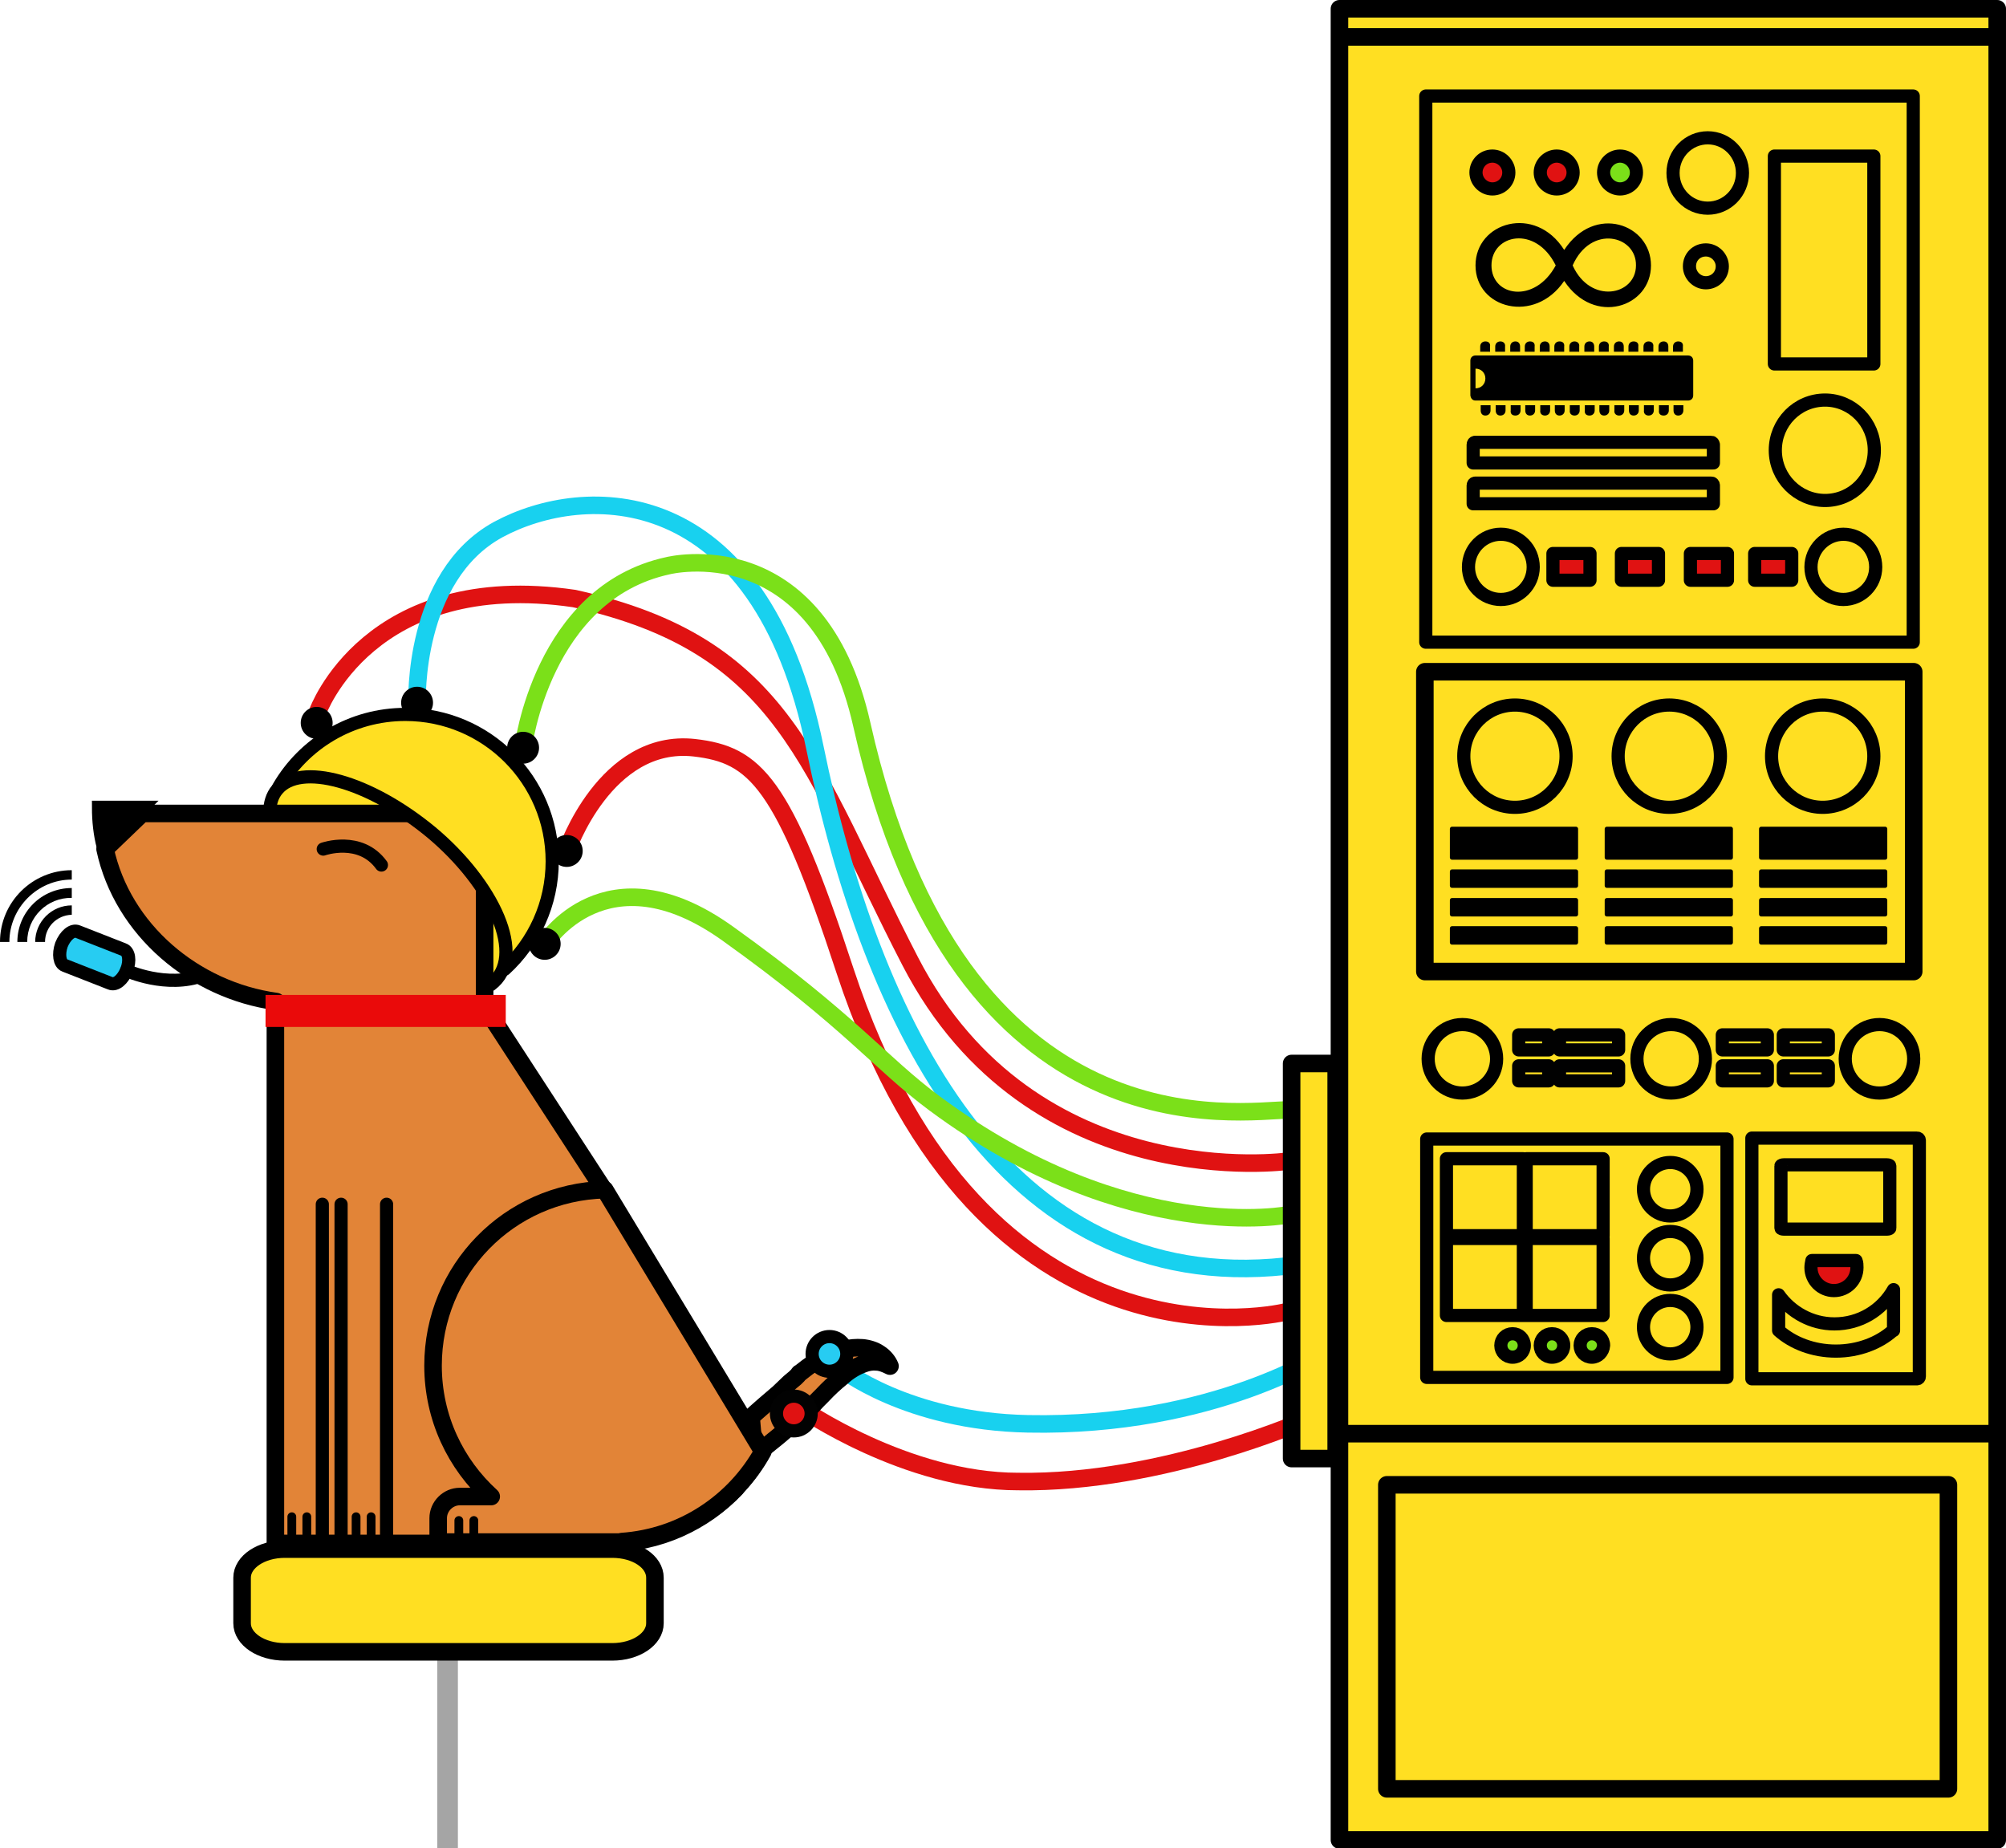 <?xml version="1.0" encoding="utf-8"?>
<!-- Generator: Adobe Illustrator 16.0.0, SVG Export Plug-In . SVG Version: 6.00 Build 0)  -->
<!DOCTYPE svg PUBLIC "-//W3C//DTD SVG 1.1//EN" "http://www.w3.org/Graphics/SVG/1.1/DTD/svg11.dtd">
<svg version="1.1" id="Layer_1" xmlns="http://www.w3.org/2000/svg" xmlns:xlink="http://www.w3.org/1999/xlink" x="0px" y="0px"
	 width="200.878px" height="185.083px" viewBox="113.651 148.517 200.878 185.083"
	 enable-background="new 113.651 148.517 200.878 185.083" xml:space="preserve">
<g>
	
		<path fill="none" stroke="#E01212" stroke-width="1.757" stroke-linecap="round" stroke-linejoin="round" stroke-miterlimit="10" d="
		M193.801,289.494c0,0,10.571,7.375,21.799,7.375c14.564,0.235,29.223-6.342,29.223-6.342"/>
	
		<path fill="none" stroke="#18D1EF" stroke-width="1.757" stroke-linecap="round" stroke-linejoin="round" stroke-miterlimit="10" d="
		M197.794,285.501c0,0,6.671,5.355,18.792,5.591c18.699,0.375,30.068-7.235,30.068-7.235"/>
	<g>
		
			<path fill="#27CCF2" stroke="#000000" stroke-width="1.318" stroke-linecap="round" stroke-linejoin="round" stroke-miterlimit="10" d="
			M126.335,245.66c-0.375,0.939-1.081,1.551-1.644,1.316l-4.558-1.787c-0.516-0.187-0.657-1.126-0.329-2.066l0,0
			c0.376-0.938,1.081-1.55,1.645-1.315l4.558,1.786C126.571,243.781,126.711,244.72,126.335,245.66L126.335,245.66z"/>
		
			<path fill="none" stroke="#000000" stroke-width="1.318" stroke-linecap="round" stroke-linejoin="round" stroke-miterlimit="10" d="
			M126.335,245.708c0,0,3.994,1.831,7.658,0.47c3.665-1.363,5.122-2.444,6.061-2.256"/>
	</g>
	<path fill="#FFDF22" d="M140.429,229.593l1.362-2.678c0,0,2.583-0.987,2.913-0.939c0.375,0.094,7.705,0.188,9.256,0.563
		c1.55,0.376,11.463,16.49,11.463,16.49l-0.751,1.551l-2.771,3.102l-5.309-0.094L140.429,229.593z"/>
	<g>
		<path stroke="#000000" stroke-width="1.318" stroke-miterlimit="10" d="M123.516,229.358h4.417l-3.947,3.946
			C123.656,232.035,123.516,230.72,123.516,229.358z"/>
		
			<path fill="#E28437" stroke="#000000" stroke-width="1.757" stroke-linecap="round" stroke-linejoin="round" stroke-miterlimit="10" d="
			M141.698,249.09l-0.376-0.282c-8.222-1.127-15.41-7.188-17.148-15.269l3.712-3.57h34.531l0,0h-0.235v19.402h-20.625
			L141.698,249.09z"/>
		
			<path fill="none" stroke="#000000" stroke-width="1.318" stroke-linecap="round" stroke-linejoin="round" stroke-miterlimit="10" d="
			M146.02,233.539c0,0,3.712-1.315,5.826,1.598"/>
	</g>
	<polygon fill="#FFDF22" points="142.449,226.398 144.752,223.391 150.625,220.573 154.618,219.914 159.88,221.089 165.658,225.694 
		168.666,231.66 168.76,236.406 167.491,241.057 165.8,243.875 164.343,244.955 163.873,241.009 162.135,237.626 160.021,235.043 
		156.874,231.848 152.175,228.606 148.417,226.962 145.598,226.304 	"/>
	
		<path fill="none" stroke="#000000" stroke-width="1.318" stroke-linecap="round" stroke-linejoin="round" stroke-miterlimit="10" d="
		M140.665,229.874c0-0.893,0.234-1.69,0.751-2.302c2.302-2.771,9.209-0.846,15.411,4.275c6.201,5.169,9.678,12.497,5.966,15.27"/>
	
		<path fill="none" stroke="#000000" stroke-width="1.318" stroke-linecap="round" stroke-linejoin="round" stroke-miterlimit="10" d="
		M164.202,245.566c2.914-2.677,4.746-6.529,4.746-10.806c0-8.127-6.578-14.705-14.706-14.705c-5.402,0-10.148,2.914-12.685,7.282"/>
	
		<path fill="#E28437" stroke="#000000" stroke-width="1.757" stroke-linecap="round" stroke-linejoin="round" stroke-miterlimit="10" d="
		M174.209,267.789l-11.98-18.418h-21.001v53.701h7.752h4.51h9.021h0.705h11.369c5.027,0,9.584-2.161,12.779-5.545l0.094-0.14
		c0.986-1.081,1.833-2.209,2.538-3.523L174.209,267.789z"/>
	
		<path fill="#E28437" stroke="#000000" stroke-width="1.757" stroke-linecap="round" stroke-linejoin="round" stroke-miterlimit="10" d="
		M200.143,285.078c0.375-0.141,0.799-0.235,1.269-0.188c0.423,0,0.893,0.188,1.362,0.423c-0.188-0.47-0.563-0.939-1.081-1.269
		c-0.47-0.329-1.127-0.517-1.691-0.564c-1.222-0.094-2.396,0.235-3.383,0.705c-0.517,0.235-0.986,0.518-1.457,0.799
		c-0.47,0.282-0.893,0.61-1.362,0.987l-0.094,0.046l0,0c0.047-0.046,0,0.048,0.047,0l0,0h-0.047l-0.046,0.048l-0.094,0.141
		l-0.281,0.281l-0.563,0.47l-1.081,1.035c-0.329,0.282-2.49,2.114-2.772,2.442l0.329,3.806c0.046-0.047,0.046-0.047,0.046-0.047
		c1.597-1.175,3.148-2.489,4.604-3.806l1.081-1.033l0.516-0.564l0.282-0.281l0.141-0.142l0.047-0.047l0.047-0.047
		c0,0,0,0,0.047-0.047c0.563-0.611,1.268-1.27,1.973-1.832C198.593,285.828,199.344,285.36,200.143,285.078z"/>
	<polyline fill="none" stroke="#000000" stroke-width="1.318" stroke-linecap="round" stroke-miterlimit="10" points="
		145.927,269.104 145.927,302.978 141.322,302.978 141.322,269.104 	"/>
	<polyline fill="none" stroke="#000000" stroke-width="1.318" stroke-linecap="round" stroke-miterlimit="10" points="
		152.363,269.104 152.363,302.978 147.806,302.978 147.806,269.104 	"/>
	
		<path fill="#E28437" stroke="#000000" stroke-width="1.757" stroke-linecap="round" stroke-linejoin="round" stroke-miterlimit="10" d="
		M190.042,293.864l-15.833-26.216c-9.584,0.235-17.194,8.033-17.194,17.617c0,5.216,2.255,9.867,5.825,13.108h-0.658h-2.49
		c-1.174,0-2.161,0.986-2.161,2.161v0.188v0.047v2.16h2.161h14.047h2.161v-0.046C182.009,302.461,187.223,298.938,190.042,293.864z"
		/>
	
		<line fill="none" stroke="#000000" stroke-width="0.879" stroke-linecap="round" stroke-linejoin="round" stroke-miterlimit="10" x1="149.309" y1="302.179" x2="149.309" y2="300.394"/>
	
		<line fill="none" stroke="#000000" stroke-width="0.879" stroke-linecap="round" stroke-linejoin="round" stroke-miterlimit="10" x1="150.813" y1="302.179" x2="150.813" y2="300.394"/>
	
		<line fill="none" stroke="#000000" stroke-width="0.879" stroke-linecap="round" stroke-linejoin="round" stroke-miterlimit="10" x1="159.598" y1="302.555" x2="159.598" y2="300.771"/>
	
		<line fill="none" stroke="#000000" stroke-width="0.879" stroke-linecap="round" stroke-linejoin="round" stroke-miterlimit="10" x1="161.101" y1="302.555" x2="161.101" y2="300.771"/>
	
		<line fill="none" stroke="#000000" stroke-width="0.879" stroke-linecap="round" stroke-linejoin="round" stroke-miterlimit="10" x1="142.873" y1="302.179" x2="142.873" y2="300.394"/>
	
		<line fill="none" stroke="#000000" stroke-width="0.879" stroke-linecap="round" stroke-linejoin="round" stroke-miterlimit="10" x1="144.376" y1="302.179" x2="144.376" y2="300.394"/>
	
		<line fill="none" stroke="#EA0A0A" stroke-width="3.205" stroke-miterlimit="10" x1="140.242" y1="249.748" x2="164.297" y2="249.748"/>
	
		<path fill="none" stroke="#E01212" stroke-width="1.757" stroke-linecap="round" stroke-linejoin="round" stroke-miterlimit="10" d="
		M145.457,219.821c0,0,5.121-14.376,25.699-11.369c21.188,4.698,23.49,16.679,33.639,36.316
		c12.215,23.679,37.914,20.014,37.914,20.014"/>
	
		<path fill="none" stroke="#18D1EF" stroke-width="1.757" stroke-linecap="round" stroke-linejoin="round" stroke-miterlimit="10" d="
		M155.416,218.881c0,0-0.47-12.638,8.128-17.336c8.503-4.604,26.168-5.216,31.712,21.847c5.544,27.062,18.605,54.969,47.124,51.915"
		/>
	
		<path fill="none" stroke="#7BE019" stroke-width="1.757" stroke-linecap="round" stroke-linejoin="round" stroke-miterlimit="10" d="
		M166.034,223.391c0,0,1.88-15.503,14.518-18.229c0,0,14.987-3.759,19.404,15.927c9.819,43.692,38.101,38.571,42.753,38.571"/>
	
		<path fill="none" stroke="#E01212" stroke-width="1.757" stroke-linecap="round" stroke-linejoin="round" stroke-miterlimit="10" d="
		M170.404,233.727c0,0,3.852-11.322,12.779-10.336c6.108,0.705,8.88,3.383,15.081,22.316c13.813,41.954,44.258,34.155,44.258,34.155
		"/>
	
		<path fill="none" stroke="#7BE019" stroke-width="1.757" stroke-linecap="round" stroke-linejoin="round" stroke-miterlimit="10" d="
		M168.196,243.029c0,0,6.107-9.771,18.322-1.033c12.215,8.739,15.269,12.967,20.719,17.007
		c19.45,14.425,35.565,11.136,35.565,11.136"/>
	<circle fill="#E01212" stroke="#020202" stroke-width="1.318" stroke-miterlimit="10" cx="193.143" cy="290.058" r="1.738"/>
	
		<circle fill="#27CCF2" stroke="#000000" stroke-width="1.318" stroke-linecap="round" stroke-linejoin="round" stroke-miterlimit="10" cx="196.713" cy="284.091" r="1.737"/>
	<polyline fill="#A5A5A5" points="159.504,333.6 159.504,314.535 157.437,314.535 157.437,333.6 	"/>
	
		<path fill="#FFDF22" stroke="#000000" stroke-width="1.757" stroke-linecap="round" stroke-linejoin="round" stroke-miterlimit="10" d="
		M142.168,313.925h32.793c2.349,0,4.275-1.269,4.275-2.866V306.5c0-1.597-1.879-2.865-4.275-2.865h-32.793
		c-2.349,0-4.275,1.268-4.275,2.865v4.559C137.892,312.656,139.819,313.925,142.168,313.925z"/>
	<circle cx="145.363" cy="220.902" r="1.598"/>
	<circle cx="155.416" cy="218.881" r="1.597"/>
	<circle cx="166.034" cy="223.391" r="1.597"/>
	<circle cx="170.404" cy="233.727" r="1.598"/>
	<circle cx="168.196" cy="243.029" r="1.598"/>
	
		<rect x="247.783" y="149.396" fill="#FFDF22" stroke="#000000" stroke-width="1.757" stroke-linecap="round" stroke-linejoin="round" stroke-miterlimit="10" width="65.867" height="183.368"/>
	
		<circle fill="none" stroke="#000000" stroke-width="1.318" stroke-linecap="round" stroke-linejoin="round" stroke-miterlimit="10" cx="260.092" cy="254.54" r="3.429"/>
	
		<circle fill="none" stroke="#000000" stroke-width="1.318" stroke-linecap="round" stroke-linejoin="round" stroke-miterlimit="10" cx="280.999" cy="254.54" r="3.429"/>
	
		<circle fill="none" stroke="#000000" stroke-width="1.318" stroke-linecap="round" stroke-linejoin="round" stroke-miterlimit="10" cx="301.858" cy="254.54" r="3.429"/>
	
		<rect x="256.427" y="158.134" fill="none" stroke="#000000" stroke-width="1.318" stroke-linecap="round" stroke-linejoin="round" stroke-miterlimit="10" width="48.813" height="54.687"/>
	
		<rect x="269.16" y="203.942" fill="#E01212" stroke="#000000" stroke-width="1.318" stroke-linecap="round" stroke-linejoin="round" stroke-miterlimit="10" width="3.711" height="2.677"/>
	
		<rect x="276.018" y="203.942" fill="#E01212" stroke="#000000" stroke-width="1.318" stroke-linecap="round" stroke-linejoin="round" stroke-miterlimit="10" width="3.712" height="2.677"/>
	
		<rect x="282.925" y="203.942" fill="#E01212" stroke="#000000" stroke-width="1.318" stroke-linecap="round" stroke-linejoin="round" stroke-miterlimit="10" width="3.712" height="2.677"/>
	
		<rect x="289.361" y="203.942" fill="#E01212" stroke="#000000" stroke-width="1.318" stroke-linecap="round" stroke-linejoin="round" stroke-miterlimit="10" width="3.712" height="2.677"/>
	
		<path fill="none" stroke="#000000" stroke-width="1.318" stroke-linecap="round" stroke-linejoin="round" stroke-miterlimit="10" d="
		M298.241,208.545c-1.786,0-3.242-1.457-3.242-3.241c0-1.786,1.456-3.289,3.242-3.289c1.785,0,3.241,1.457,3.241,3.289
		C301.482,207.088,300.026,208.545,298.241,208.545z"/>
	
		<path fill="none" stroke="#000000" stroke-width="1.318" stroke-linecap="round" stroke-linejoin="round" stroke-miterlimit="10" d="
		M296.409,198.632c-2.726,0-4.981-2.255-4.981-5.027c0-2.772,2.209-5.028,4.981-5.028c2.725,0,4.933,2.255,4.933,5.028
		C301.342,196.424,299.134,198.632,296.409,198.632z"/>
	
		<ellipse fill="none" stroke="#000000" stroke-width="1.318" stroke-linecap="round" stroke-linejoin="round" stroke-miterlimit="10" cx="284.663" cy="165.839" rx="3.477" ry="3.523"/>
	<path fill="#7BE019" stroke="#000000" stroke-width="1.318" stroke-miterlimit="10" d="M275.878,164.147
		c0.893,0,1.645,0.752,1.645,1.644c0,0.939-0.752,1.644-1.645,1.644s-1.645-0.751-1.645-1.644
		C274.233,164.899,274.985,164.147,275.878,164.147z"/>
	<path fill="#E01212" stroke="#000000" stroke-width="1.318" stroke-miterlimit="10" d="M269.535,164.147
		c0.893,0,1.646,0.752,1.646,1.644c0,0.939-0.753,1.644-1.646,1.644s-1.645-0.751-1.645-1.644
		C267.89,164.899,268.642,164.147,269.535,164.147z"/>
	<path fill="#E01212" stroke="#000000" stroke-width="1.318" stroke-miterlimit="10" d="M263.098,164.147
		c0.893,0,1.645,0.752,1.645,1.644c0,0.939-0.752,1.644-1.645,1.644s-1.644-0.751-1.644-1.644
		C261.455,164.899,262.159,164.147,263.098,164.147z"/>
	
		<rect x="291.335" y="164.147" fill="none" stroke="#000000" stroke-width="1.318" stroke-linecap="round" stroke-linejoin="round" stroke-miterlimit="10" width="9.96" height="20.813"/>
	
		<path fill="none" stroke="#000000" stroke-width="1.318" stroke-linecap="round" stroke-linejoin="round" stroke-miterlimit="10" d="
		M263.943,202.014c1.786,0,3.243,1.457,3.243,3.289c0,1.785-1.457,3.241-3.243,3.241c-1.784,0-3.241-1.457-3.241-3.241
		C260.702,203.471,262.159,202.014,263.943,202.014z"/>
	
		<path fill="none" stroke="#000000" stroke-width="1.318" stroke-linecap="round" stroke-linejoin="round" stroke-miterlimit="10" d="
		M284.475,173.543c0.893,0,1.645,0.753,1.645,1.645c0,0.939-0.752,1.644-1.645,1.644s-1.645-0.751-1.645-1.644
		C282.831,174.248,283.535,173.543,284.475,173.543z"/>
	<g>
		<path d="M280.247,190.128c0.282,0,0.517-0.188,0.517-0.516v-0.517h-0.986v0.517C279.73,189.94,279.918,190.128,280.247,190.128z"
			/>
		<path d="M281.703,190.128c0.283,0,0.518-0.188,0.518-0.516v-0.517h-0.986v0.517C281.234,189.94,281.422,190.128,281.703,190.128z"
			/>
		<path d="M278.743,190.128c0.282,0,0.518-0.188,0.518-0.516v-0.517h-0.987v0.517C278.227,189.94,278.462,190.128,278.743,190.128z"
			/>
		<path d="M277.24,190.128c0.282,0,0.518-0.188,0.518-0.516v-0.517h-0.987v0.517C276.77,189.94,276.958,190.128,277.24,190.128z"/>
		<path d="M275.783,190.128c0.283,0,0.518-0.188,0.518-0.516v-0.517h-0.987v0.517C275.267,189.94,275.502,190.128,275.783,190.128z"
			/>
		<path d="M274.28,190.128c0.282,0,0.518-0.188,0.518-0.516v-0.517h-0.987v0.517C273.81,189.94,273.998,190.128,274.28,190.128z"/>
		<path d="M272.824,190.128c0.281,0,0.517-0.188,0.517-0.516v-0.517h-0.987v0.517C272.307,189.94,272.495,190.128,272.824,190.128z"
			/>
		<path d="M271.32,190.128c0.283,0,0.518-0.188,0.518-0.516v-0.517h-0.987v0.517C270.803,189.94,271.039,190.128,271.32,190.128z"/>
		<path d="M269.817,190.128c0.281,0,0.517-0.188,0.517-0.516v-0.517h-0.986v0.517C269.347,189.94,269.535,190.128,269.817,190.128z"
			/>
		<path d="M268.36,190.128c0.282,0,0.517-0.188,0.517-0.516v-0.517h-0.986v0.517C267.844,189.94,268.079,190.128,268.36,190.128z"/>
		<path d="M266.857,190.128c0.282,0,0.518-0.188,0.518-0.516v-0.517h-0.987v0.517C266.387,189.94,266.576,190.128,266.857,190.128z"
			/>
		<path d="M265.4,190.128c0.282,0,0.518-0.188,0.518-0.516v-0.517h-0.986v0.517C264.884,189.94,265.071,190.128,265.4,190.128z"/>
		<path d="M263.897,190.128c0.281,0,0.517-0.188,0.517-0.516v-0.517h-0.986v0.517C263.427,189.94,263.616,190.128,263.897,190.128z"
			/>
		<path d="M262.394,190.128c0.282,0,0.517-0.188,0.517-0.516v-0.517h-0.986v0.517C261.925,189.94,262.112,190.128,262.394,190.128z"
			/>
		<path d="M263.897,182.705c-0.281,0-0.517,0.188-0.517,0.517v0.517h0.986v-0.517C264.414,182.893,264.178,182.705,263.897,182.705z
			"/>
		<path d="M262.394,182.705c-0.282,0-0.517,0.188-0.517,0.517v0.517h0.985v-0.517C262.911,182.893,262.722,182.705,262.394,182.705z
			"/>
		<path d="M265.4,182.705c-0.281,0-0.517,0.188-0.517,0.517v0.517h0.987v-0.517C265.871,182.893,265.682,182.705,265.4,182.705z"/>
		<path d="M266.857,182.705c-0.281,0-0.517,0.188-0.517,0.517v0.517h0.986v-0.517C267.375,182.893,267.186,182.705,266.857,182.705z
			"/>
		<path d="M268.36,182.705c-0.281,0-0.517,0.188-0.517,0.517v0.517h0.987v-0.517C268.831,182.893,268.642,182.705,268.36,182.705z"
			/>
		<path d="M269.817,182.705c-0.282,0-0.518,0.188-0.518,0.517v0.517h0.987v-0.517C270.334,182.893,270.146,182.705,269.817,182.705z
			"/>
		<path d="M271.32,182.705c-0.281,0-0.517,0.188-0.517,0.517v0.517h0.987v-0.517C271.838,182.893,271.602,182.705,271.32,182.705z"
			/>
		<path d="M272.824,182.705c-0.282,0-0.517,0.188-0.517,0.517v0.517h0.986v-0.517C273.294,182.893,273.105,182.705,272.824,182.705z
			"/>
		<path d="M274.28,182.705c-0.282,0-0.517,0.188-0.517,0.517v0.517h0.986v-0.517C274.798,182.893,274.609,182.705,274.28,182.705z"
			/>
		<path d="M275.783,182.705c-0.281,0-0.516,0.188-0.516,0.517v0.517h0.985v-0.517C276.253,182.893,276.066,182.705,275.783,182.705z
			"/>
		<path d="M277.24,182.705c-0.282,0-0.517,0.188-0.517,0.517v0.517h0.986v-0.517C277.758,182.893,277.569,182.705,277.24,182.705z"
			/>
		<path d="M278.743,182.705c-0.281,0-0.516,0.188-0.516,0.517v0.517h0.985v-0.517C279.26,182.893,279.025,182.705,278.743,182.705z"
			/>
		<path d="M280.247,182.705c-0.282,0-0.517,0.188-0.517,0.517v0.517h0.986v-0.517C280.717,182.893,280.529,182.705,280.247,182.705z
			"/>
		<path d="M281.703,182.705c-0.281,0-0.517,0.188-0.517,0.517v0.517h0.987v-0.517C282.219,182.893,282.032,182.705,281.703,182.705z
			"/>
		<path d="M261.407,188.625h21.283c0.281,0,0.517-0.188,0.517-0.518v-3.476c0-0.282-0.188-0.518-0.517-0.518h-21.283
			c-0.281,0-0.517,0.188-0.517,0.518v3.476C260.937,188.437,261.126,188.625,261.407,188.625z M261.407,185.43
			c0.564,0,0.987,0.423,0.987,0.986c0,0.564-0.423,0.987-0.987,0.987V185.43z"/>
	</g>
	<g>
		<path d="M261.407,175.094c0,4.322,5.919,5.919,8.88,1.551c3.007,4.558,8.691,2.63,8.691-1.551c0-4.134-5.638-6.201-8.691-1.551
			C267.375,168.939,261.407,170.772,261.407,175.094L261.407,175.094z M263.005,175.094c0-3.1,4.416-4.086,6.436,0
			C267.327,178.993,263.005,178.195,263.005,175.094L263.005,175.094z M271.133,175.094c1.833-4.134,6.39-3.006,6.342,0
			C277.474,178.101,272.918,179.04,271.133,175.094z"/>
	</g>
	
		<rect x="256.521" y="262.573" fill="none" stroke="#000000" stroke-width="1.318" stroke-linecap="round" stroke-linejoin="round" stroke-miterlimit="10" width="30.068" height="23.868"/>
	
		<polygon fill="none" stroke="#000000" stroke-width="1.318" stroke-linecap="round" stroke-linejoin="round" stroke-miterlimit="10" points="
		258.495,264.547 266.199,264.547 266.199,272.252 258.495,272.252 258.495,272.533 266.199,272.533 266.199,280.24 258.495,280.24 
			"/>
	<path fill="#7BE019" stroke="#000000" stroke-width="1.318" stroke-miterlimit="10" d="M265.119,284.42
		c-0.658,0-1.176-0.518-1.176-1.175s0.518-1.175,1.176-1.175s1.174,0.518,1.174,1.175S265.777,284.42,265.119,284.42z"/>
	<path fill="#7BE019" stroke="#000000" stroke-width="1.318" stroke-miterlimit="10" d="M269.065,284.42
		c-0.657,0-1.175-0.518-1.175-1.175s0.518-1.175,1.175-1.175c0.658,0,1.175,0.518,1.175,1.175S269.723,284.42,269.065,284.42z"/>
	<path fill="#7BE019" stroke="#000000" stroke-width="1.318" stroke-miterlimit="10" d="M273.058,284.42
		c-0.657,0-1.175-0.518-1.175-1.175s0.518-1.175,1.175-1.175c0.658,0,1.175,0.518,1.175,1.175
		C274.186,283.903,273.669,284.42,273.058,284.42z"/>
	
		<rect x="266.481" y="272.533" fill="none" stroke="#000000" stroke-width="1.318" stroke-linecap="round" stroke-linejoin="round" stroke-miterlimit="10" width="7.705" height="7.706"/>
	
		<rect x="266.481" y="264.547" fill="none" stroke="#000000" stroke-width="1.318" stroke-linecap="round" stroke-linejoin="round" stroke-miterlimit="10" width="7.705" height="7.705"/>
	
		<path fill="none" stroke="#000000" stroke-width="1.318" stroke-linecap="round" stroke-linejoin="round" stroke-miterlimit="10" d="
		M280.905,284.091c-1.504,0-2.678-1.222-2.678-2.678c0-1.504,1.221-2.678,2.678-2.678c1.504,0,2.679,1.222,2.679,2.678
		C283.583,282.916,282.361,284.091,280.905,284.091z"/>
	
		<circle fill="none" stroke="#000000" stroke-width="1.318" stroke-linecap="round" stroke-linejoin="round" stroke-miterlimit="10" cx="280.905" cy="274.507" r="2.678"/>
	
		<circle fill="none" stroke="#000000" stroke-width="1.318" stroke-linecap="round" stroke-linejoin="round" stroke-miterlimit="10" cx="280.905" cy="267.6" r="2.678"/>
	<g>
		
			<path fill="none" stroke="#010101" stroke-width="1.318" stroke-linecap="round" stroke-linejoin="round" stroke-miterlimit="10" d="
			M289.08,286.581h16.537c0.141,0,0.234-0.095,0.234-0.235v-23.631c0-0.143-0.094-0.235-0.234-0.235H289.08V286.581z"/>
		
			<path fill="none" stroke="#010101" stroke-width="1.318" stroke-linecap="round" stroke-linejoin="round" stroke-miterlimit="10" d="
			M303.221,281.742c-1.41,1.268-3.478,2.067-5.731,2.067c-2.255,0-4.322-0.8-5.731-2.067v-3.571
			c1.222,1.738,3.289,2.913,5.591,2.913c2.537,0,4.745-1.362,5.918-3.43v4.088H303.221z"/>
		
			<path fill="#E01212" stroke="#000000" stroke-width="1.318" stroke-linecap="round" stroke-linejoin="round" stroke-miterlimit="10" d="
			M299.51,274.741c0.094,0.234,0.094,0.47,0.094,0.705c0,1.269-1.033,2.303-2.302,2.303s-2.303-1.034-2.303-2.303
			c0-0.235,0.047-0.471,0.094-0.705H299.51z"/>
		
			<path fill="none" stroke="#010101" stroke-width="1.318" stroke-linecap="round" stroke-linejoin="round" stroke-miterlimit="10" d="
			M302.61,265.157c0.141,0,0.282,0.048,0.282,0.094v6.248c0,0.049-0.142,0.095-0.282,0.095h-10.335
			c-0.143,0-0.283-0.046-0.283-0.095v-6.248c0-0.046,0.141-0.094,0.283-0.094H302.61z"/>
	</g>
	
		<rect x="265.729" y="252.143" fill="none" stroke="#010101" stroke-width="1.318" stroke-linecap="round" stroke-linejoin="round" stroke-miterlimit="10" width="3.008" height="1.504"/>
	
		<rect x="269.817" y="252.143" fill="none" stroke="#010101" stroke-width="1.318" stroke-linecap="round" stroke-linejoin="round" stroke-miterlimit="10" width="5.92" height="1.504"/>
	
		<rect x="265.729" y="255.244" fill="none" stroke="#010101" stroke-width="1.318" stroke-linecap="round" stroke-linejoin="round" stroke-miterlimit="10" width="3.008" height="1.504"/>
	
		<rect x="269.817" y="255.244" fill="none" stroke="#010101" stroke-width="1.318" stroke-linecap="round" stroke-linejoin="round" stroke-miterlimit="10" width="5.92" height="1.504"/>
	
		<rect x="286.12" y="252.143" fill="none" stroke="#010101" stroke-width="1.318" stroke-linecap="round" stroke-linejoin="round" stroke-miterlimit="10" width="4.51" height="1.504"/>
	
		<rect x="286.12" y="255.244" fill="none" stroke="#010101" stroke-width="1.318" stroke-linecap="round" stroke-linejoin="round" stroke-miterlimit="10" width="4.51" height="1.504"/>
	
		<rect x="292.226" y="252.143" fill="none" stroke="#010101" stroke-width="1.318" stroke-linecap="round" stroke-linejoin="round" stroke-miterlimit="10" width="4.512" height="1.504"/>
	
		<rect x="292.226" y="255.244" fill="none" stroke="#010101" stroke-width="1.318" stroke-linecap="round" stroke-linejoin="round" stroke-miterlimit="10" width="4.512" height="1.504"/>
	
		<path fill="none" stroke="#010101" stroke-width="1.318" stroke-linecap="round" stroke-linejoin="round" stroke-miterlimit="10" d="
		M285.039,192.806H261.36c-0.094,0-0.188,0.095-0.188,0.235v1.832h24.056v-1.832C285.227,192.948,285.134,192.806,285.039,192.806z"
		/>
	
		<path fill="none" stroke="#010101" stroke-width="1.318" stroke-linecap="round" stroke-linejoin="round" stroke-miterlimit="10" d="
		M285.039,196.894H261.36c-0.094,0-0.188,0.094-0.188,0.235v1.833h24.056v-1.833C285.227,196.987,285.134,196.894,285.039,196.894z"
		/>
	
		<line fill="none" stroke="#000000" stroke-width="1.757" stroke-linecap="round" stroke-linejoin="round" stroke-miterlimit="10" x1="248.253" y1="152.215" x2="313.181" y2="152.215"/>
	
		<line fill="none" stroke="#000000" stroke-width="1.757" stroke-linecap="round" stroke-linejoin="round" stroke-miterlimit="10" x1="248.253" y1="292.077" x2="313.181" y2="292.077"/>
	
		<rect x="242.991" y="255.009" fill="#FFDF22" stroke="#000000" stroke-width="1.757" stroke-linecap="round" stroke-linejoin="round" stroke-miterlimit="10" width="4.463" height="39.56"/>
	<g>
		<path d="M114.59,242.841h-0.939c0-3.993,3.241-7.188,7.187-7.188v0.94C117.409,236.594,114.59,239.412,114.59,242.841z"/>
		<path d="M116.375,242.841h-0.986c0-3.006,2.442-5.402,5.449-5.402v0.987C118.395,238.378,116.375,240.352,116.375,242.841z"/>
		<path d="M118.16,242.841h-0.986c0-2.02,1.645-3.664,3.665-3.664v0.939C119.335,240.163,118.16,241.338,118.16,242.841z"/>
	</g>
	<g>
		<g>
			
				<rect x="259.058" y="231.519" stroke="#000000" stroke-width="0.439" stroke-linecap="round" stroke-linejoin="round" stroke-miterlimit="10" width="12.402" height="2.866"/>
		</g>
		<g>
			
				<rect x="274.562" y="231.519" stroke="#000000" stroke-width="0.439" stroke-linecap="round" stroke-linejoin="round" stroke-miterlimit="10" width="12.402" height="2.866"/>
		</g>
		<g>
			
				<rect x="290.019" y="231.519" stroke="#000000" stroke-width="0.439" stroke-linecap="round" stroke-linejoin="round" stroke-miterlimit="10" width="12.403" height="2.866"/>
		</g>
		<g>
			
				<rect x="259.058" y="235.794" stroke="#000000" stroke-width="0.439" stroke-linecap="round" stroke-linejoin="round" stroke-miterlimit="10" width="12.402" height="1.409"/>
		</g>
		<g>
			
				<rect x="259.058" y="238.66" stroke="#000000" stroke-width="0.439" stroke-linecap="round" stroke-linejoin="round" stroke-miterlimit="10" width="12.402" height="1.409"/>
		</g>
		<g>
			
				<rect x="259.058" y="241.479" stroke="#000000" stroke-width="0.439" stroke-linecap="round" stroke-linejoin="round" stroke-miterlimit="10" width="12.402" height="1.41"/>
		</g>
		<g>
			
				<rect x="274.562" y="235.794" stroke="#000000" stroke-width="0.439" stroke-linecap="round" stroke-linejoin="round" stroke-miterlimit="10" width="12.402" height="1.409"/>
		</g>
		<g>
			
				<rect x="274.562" y="238.66" stroke="#000000" stroke-width="0.439" stroke-linecap="round" stroke-linejoin="round" stroke-miterlimit="10" width="12.402" height="1.409"/>
		</g>
		<g>
			
				<rect x="274.562" y="241.479" stroke="#000000" stroke-width="0.439" stroke-linecap="round" stroke-linejoin="round" stroke-miterlimit="10" width="12.402" height="1.41"/>
		</g>
		<g>
			
				<rect x="290.019" y="235.794" stroke="#000000" stroke-width="0.439" stroke-linecap="round" stroke-linejoin="round" stroke-miterlimit="10" width="12.403" height="1.409"/>
		</g>
		<g>
			
				<rect x="290.019" y="238.66" stroke="#000000" stroke-width="0.439" stroke-linecap="round" stroke-linejoin="round" stroke-miterlimit="10" width="12.403" height="1.409"/>
		</g>
		<g>
			
				<rect x="290.019" y="241.479" stroke="#000000" stroke-width="0.439" stroke-linecap="round" stroke-linejoin="round" stroke-miterlimit="10" width="12.403" height="1.41"/>
		</g>
		<g>
			
				<circle fill="none" stroke="#000000" stroke-width="1.318" stroke-linecap="round" stroke-linejoin="round" stroke-miterlimit="10" cx="265.354" cy="224.237" r="5.121"/>
		</g>
		<g>
			
				<path fill="none" stroke="#000000" stroke-width="1.318" stroke-linecap="round" stroke-linejoin="round" stroke-miterlimit="10" d="
				M280.81,219.115c2.819,0,5.122,2.302,5.122,5.121c0,2.818-2.303,5.121-5.122,5.121c-2.818,0-5.121-2.302-5.121-5.121
				S277.992,219.115,280.81,219.115z"/>
		</g>
		<g>
			
				<circle fill="none" stroke="#000000" stroke-width="1.318" stroke-linecap="round" stroke-linejoin="round" stroke-miterlimit="10" cx="296.174" cy="224.237" r="5.121"/>
		</g>
		
			<rect x="256.334" y="215.781" fill="none" stroke="#000000" stroke-width="1.757" stroke-linecap="round" stroke-linejoin="round" stroke-miterlimit="10" width="48.954" height="30.021"/>
	</g>
	
		<rect x="252.528" y="297.198" fill="none" stroke="#000000" stroke-width="1.757" stroke-linecap="round" stroke-linejoin="round" stroke-miterlimit="10" width="56.236" height="30.444"/>
</g>
</svg>
